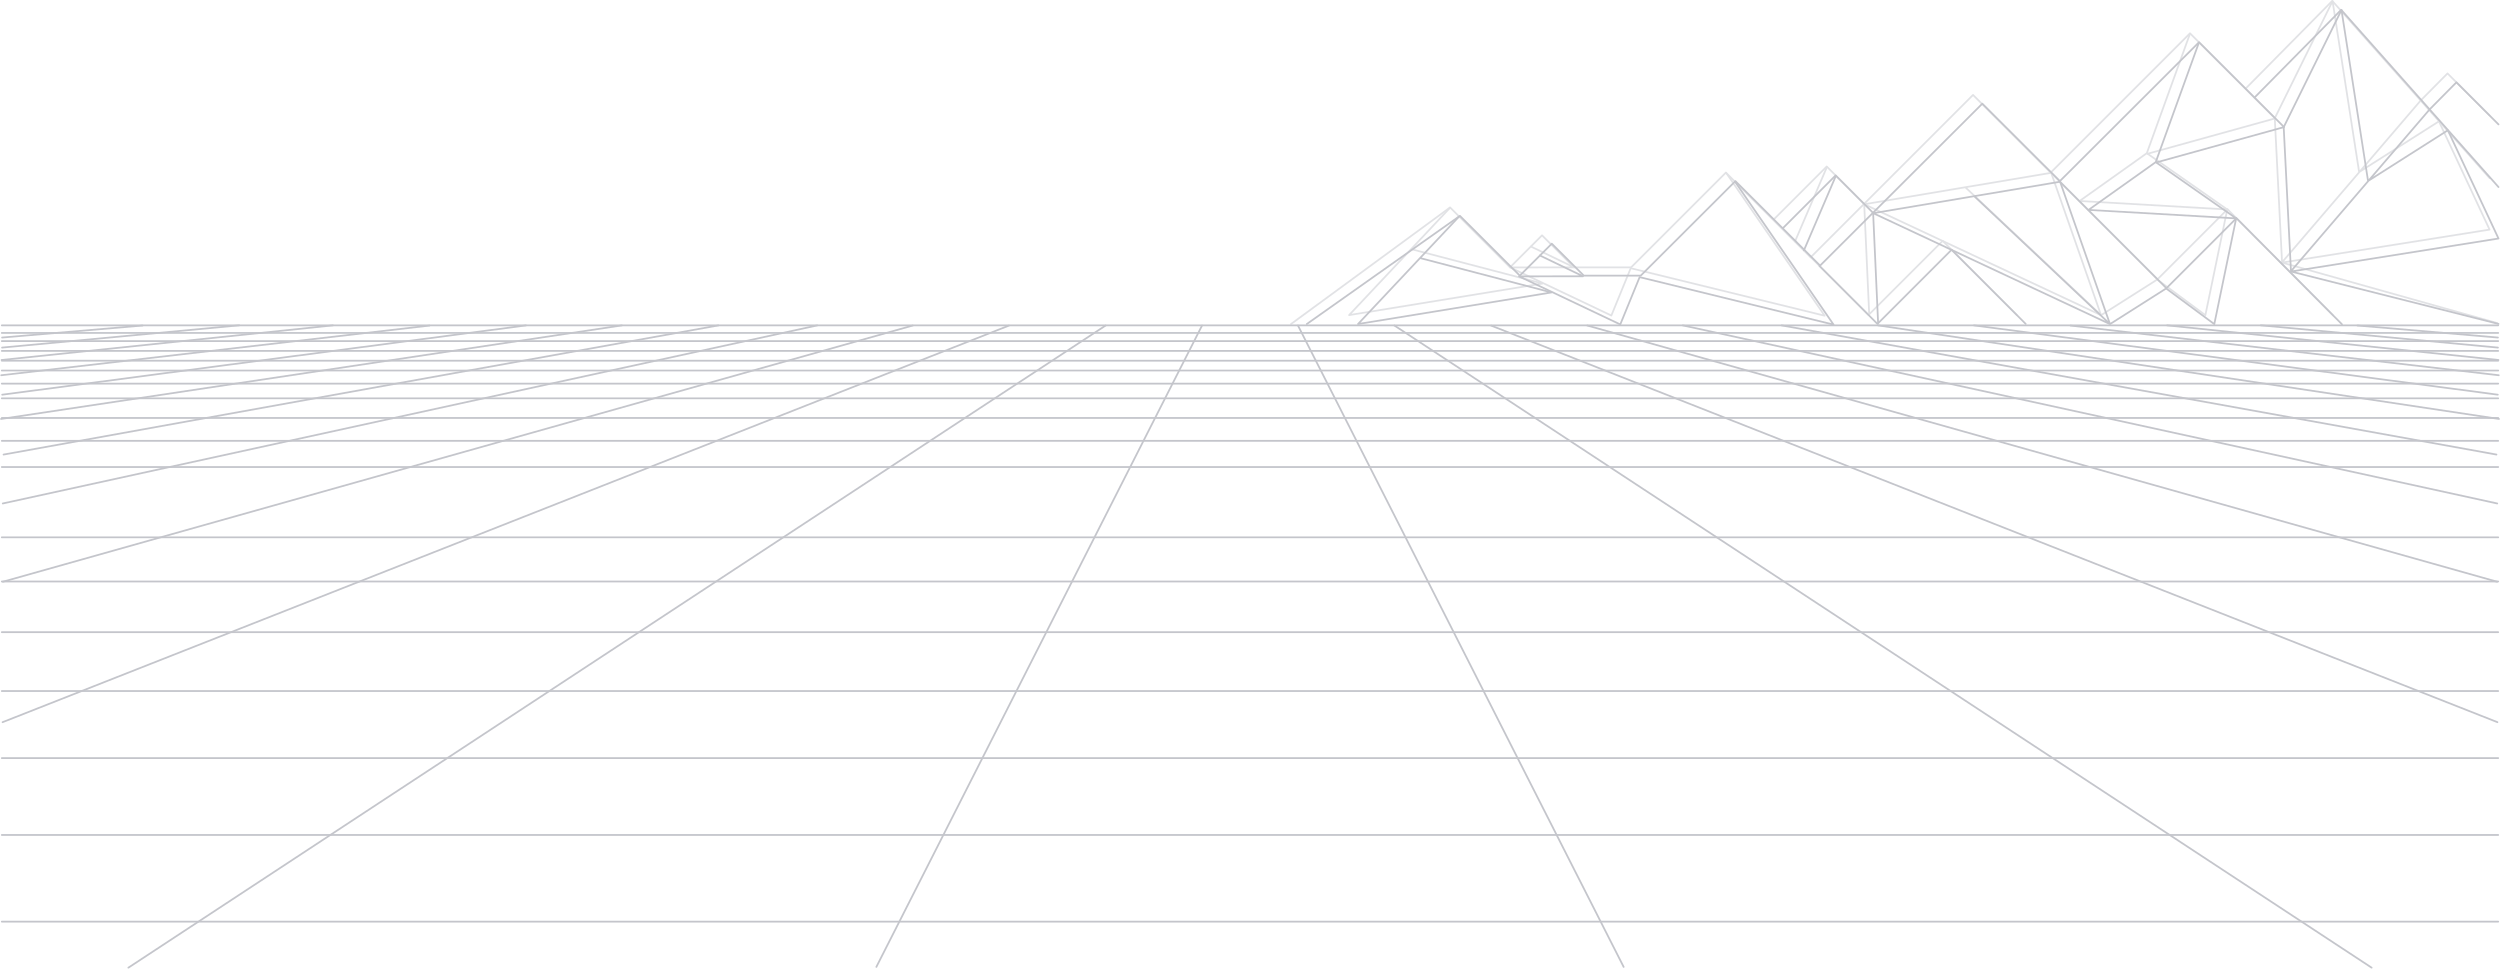 <svg xmlns="http://www.w3.org/2000/svg" width="1401.138" height="543.025" viewBox="0 0 1401.138 543.025">
  <g id="Group_26002" data-name="Group 26002" transform="translate(-10.462 -2221.667)" opacity="0.3">
    <g id="Group_25990" data-name="Group 25990" transform="translate(11.031 2404)">
      <path id="Path_9817" data-name="Path 9817" d="M0,0,78.744,6.742" transform="translate(1320.651 0.106)" fill="none" stroke="#383d51" stroke-linecap="round" stroke-width="1"/>
      <path id="Path_9818" data-name="Path 9818" d="M78.743,0,0,6.742" transform="translate(0.606 0.106)" fill="none" stroke="#383d51" stroke-linecap="round" stroke-width="1"/>
      <path id="Path_9819" data-name="Path 9819" d="M0,0,182.529,359.47" transform="translate(726.882 0.104)" fill="none" stroke="#383d51" stroke-linecap="round" stroke-width="1"/>
      <path id="Path_9820" data-name="Path 9820" d="M182.529,0,0,359.47" transform="translate(490.59 0.104)" fill="none" stroke="#383d51" stroke-linecap="round" stroke-width="1"/>
      <path id="Path_9821" data-name="Path 9821" d="M0,0,547.688,359.9" transform="translate(780.927 0.104)" fill="none" stroke="#383d51" stroke-linecap="round" stroke-width="1"/>
      <path id="Path_9822" data-name="Path 9822" d="M547.688,0,0,359.9" transform="translate(71.386 0.104)" fill="none" stroke="#383d51" stroke-linecap="round" stroke-width="1"/>
      <path id="Path_9823" data-name="Path 9823" d="M0,0,564.027,222.286" transform="translate(835.098 0.132)" fill="none" stroke="#383d51" stroke-linecap="round" stroke-width="1"/>
      <path id="Path_9824" data-name="Path 9824" d="M564.028,0,0,222.286" transform="translate(0.875 0.132)" fill="none" stroke="#383d51" stroke-linecap="round" stroke-width="1"/>
      <path id="Path_9825" data-name="Path 9825" d="M0,0,509.909,143.588" transform="translate(889.004 0.104)" fill="none" stroke="#383d51" stroke-linecap="round" stroke-width="1"/>
      <path id="Path_9826" data-name="Path 9826" d="M509.91,0,0,143.588" transform="translate(1.087 0.104)" fill="none" stroke="#383d51" stroke-linecap="round" stroke-width="1"/>
      <path id="Path_9827" data-name="Path 9827" d="M456.453,99.806,0,0" transform="translate(942.561 0.039)" fill="none" stroke="#383d51" stroke-linecap="round" stroke-width="1"/>
      <path id="Path_9828" data-name="Path 9828" d="M0,99.806,456.453,0" transform="translate(0.986 0.039)" fill="none" stroke="#383d51" stroke-linecap="round" stroke-width="1"/>
      <path id="Path_9829" data-name="Path 9829" d="M0,0,400.608,72.391" transform="translate(997.958 0.039)" fill="none" stroke="#383d51" stroke-linecap="round" stroke-width="1"/>
      <path id="Path_9830" data-name="Path 9830" d="M400.608,0,0,72.391" transform="translate(1.435 0.04)" fill="none" stroke="#383d51" stroke-linecap="round" stroke-width="1"/>
      <path id="Path_9831" data-name="Path 9831" d="M0,0,347.938,52.435" transform="translate(1052.062 0.039)" fill="none" stroke="#383d51" stroke-linecap="round" stroke-width="1"/>
      <path id="Path_9832" data-name="Path 9832" d="M347.938,0,0,52.435" transform="translate(0 0.039)" fill="none" stroke="#383d51" stroke-linecap="round" stroke-width="1"/>
      <path id="Path_9833" data-name="Path 9833" d="M0,0,293.541,38.838" transform="translate(1105.78 0.039)" fill="none" stroke="#383d51" stroke-linecap="round" stroke-width="1"/>
      <path id="Path_9834" data-name="Path 9834" d="M293.541,0,0,38.838" transform="translate(0.679 0.04)" fill="none" stroke="#383d51" stroke-linecap="round" stroke-width="1"/>
      <path id="Path_9835" data-name="Path 9835" d="M0,0,240.009,27.845" transform="translate(1159.857 0.132)" fill="none" stroke="#383d51" stroke-linecap="round" stroke-width="1"/>
      <path id="Path_9836" data-name="Path 9836" d="M240.009,0,0,27.845" transform="translate(0.132 0.132)" fill="none" stroke="#383d51" stroke-linecap="round" stroke-width="1"/>
      <path id="Path_9837" data-name="Path 9837" d="M0,0,185.7,19.4" transform="translate(1213.989 0.019)" fill="none" stroke="#383d51" stroke-linecap="round" stroke-width="1"/>
      <path id="Path_9838" data-name="Path 9838" d="M185.7,0,0,19.4" transform="translate(0.311 0.019)" fill="none" stroke="#383d51" stroke-linecap="round" stroke-width="1"/>
      <path id="Path_9839" data-name="Path 9839" d="M0,0,132.872,12.475" transform="translate(1266.526 0)" fill="none" stroke="#383d51" stroke-linecap="round" stroke-width="1"/>
      <path id="Path_9840" data-name="Path 9840" d="M132.872,0,0,12.475" transform="translate(0.602 0)" fill="none" stroke="#383d51" stroke-linecap="round" stroke-width="1"/>
      <line id="Line_163" data-name="Line 163" x2="1399.11" transform="translate(0.45 334.202)" fill="none" stroke="#383d51" stroke-linecap="round" stroke-width="1"/>
      <line id="Line_164" data-name="Line 164" x2="1399.11" transform="translate(0.45 285.627)" fill="none" stroke="#383d51" stroke-linecap="round" stroke-width="1"/>
      <line id="Line_165" data-name="Line 165" x2="1399.11" transform="translate(0.45 242.55)" fill="none" stroke="#383d51" stroke-linecap="round" stroke-width="1"/>
      <line id="Line_166" data-name="Line 166" x2="1399.11" transform="translate(0.45 204.973)" fill="none" stroke="#383d51" stroke-linecap="round" stroke-width="1"/>
      <line id="Line_167" data-name="Line 167" x2="1399.11" transform="translate(0.45 171.978)" fill="none" stroke="#383d51" stroke-linecap="round" stroke-width="1"/>
      <line id="Line_168" data-name="Line 168" x2="1399.11" transform="translate(0.45 143.565)" fill="none" stroke="#383d51" stroke-linecap="round" stroke-width="1"/>
      <line id="Line_169" data-name="Line 169" x2="1399.11" transform="translate(0.45 118.82)" fill="none" stroke="#383d51" stroke-linecap="round" stroke-width="1"/>
      <line id="Line_170" data-name="Line 170" x2="1399.11" transform="translate(0.45 79.41)" fill="none" stroke="#383d51" stroke-linecap="round" stroke-width="1"/>
      <line id="Line_171" data-name="Line 171" x2="1399.11" transform="translate(0.45 64.746)" fill="none" stroke="#383d51" stroke-linecap="round" stroke-width="1"/>
      <line id="Line_172" data-name="Line 172" x2="1399.11" transform="translate(0.45 51.915)" fill="none" stroke="#383d51" stroke-linecap="round" stroke-width="1"/>
      <line id="Line_173" data-name="Line 173" x2="1399.11" transform="translate(0.45 40.916)" fill="none" stroke="#383d51" stroke-linecap="round" stroke-width="1"/>
      <line id="Line_174" data-name="Line 174" x2="1399.11" transform="translate(0.45 32.668)" fill="none" stroke="#383d51" stroke-linecap="round" stroke-width="1"/>
      <line id="Line_175" data-name="Line 175" x2="1399.11" transform="translate(0.45 25.336)" fill="none" stroke="#383d51" stroke-linecap="round" stroke-width="1"/>
      <line id="Line_176" data-name="Line 176" x2="1399.11" transform="translate(0.45 19.836)" fill="none" stroke="#383d51" stroke-linecap="round" stroke-width="1"/>
      <line id="Line_177" data-name="Line 177" x2="1399.11" transform="translate(0.45 14.337)" fill="none" stroke="#383d51" stroke-linecap="round" stroke-width="1"/>
      <line id="Line_178" data-name="Line 178" x2="1399.11" transform="translate(0.45 8.838)" fill="none" stroke="#383d51" stroke-linecap="round" stroke-width="1"/>
      <path id="Path_9841" data-name="Path 9841" d="M0,0H1399.11" transform="translate(0.45 4.256)" fill="none" stroke="#383d51" stroke-linecap="round" stroke-width="1"/>
      <path id="Path_9842" data-name="Path 9842" d="M0,0H1399.11" transform="translate(0.45 0.02)" fill="none" stroke="#383d51" stroke-linecap="round" stroke-width="1"/>
    </g>
    <g id="Group_25996" data-name="Group 25996" transform="translate(734 2222.168)">
      <g id="Group_25994" data-name="Group 25994" opacity="0.5">
        <path id="Path_9865" data-name="Path 9865" d="M-7111.293-5502.5l-88.176-99.336L-7248-5552.7" transform="translate(7783.055 5601.832)" fill="none" stroke="#383d51" stroke-linecap="round" stroke-linejoin="round" stroke-width="1"/>
        <path id="Path_9866" data-name="Path 9866" d="M-7127.793-5420.722l89.151-65.35,33.595,33.595,17.961-17.961,17.961,17.961h31.934l53.129-53.129,47.5,47.5,91.026-91.026,43.524,43.524,78.071-78.071,47.7,47.7-71.488,19.82" transform="translate(7127.793 5601.832)" fill="none" stroke="#383d51" stroke-linecap="round" stroke-linejoin="round" stroke-width="1"/>
        <path id="Path_9867" data-name="Path 9867" d="M-7131.93-5537.6l-23.59-23.59-15.055,15.216-77.671,90.641-4.074-80.737,32.388-65.66,14.892,95.838,44.72-28.43,28.389,60.668-116.315,18.5,120.635,33.912" transform="translate(7803.692 5601.832)" fill="none" stroke="#383d51" stroke-linecap="round" stroke-linejoin="round" stroke-width="1"/>
        <path id="Path_9868" data-name="Path 9868" d="M-6900.286-5479.546l29.47-29.471L-6849.8-5488l2.784,61.485" transform="translate(7171.063 5601.832)" fill="none" stroke="#383d51" stroke-linecap="round" stroke-linejoin="round" stroke-width="1"/>
        <path id="Path_9869" data-name="Path 9869" d="M-6983.02-5458.27l32.478,32.478,41.55-41.55,41.549,41.55" transform="translate(7274.225 5601.832)" fill="none" stroke="#383d51" stroke-linecap="round" stroke-linejoin="round" stroke-width="1"/>
        <path id="Path_9870" data-name="Path 9870" d="M-7160.288-5505.914l60.111,60.111,16.76-16.76,22.5-22.5,59.159,59.5" transform="translate(7585.81 5601.832)" fill="none" stroke="#383d51" stroke-linecap="round" stroke-linejoin="round" stroke-width="1"/>
        <path id="Path_9871" data-name="Path 9871" d="M-7039.193-5005.2l-24.109,66.731,45.085,31.534-82.754-4.756,37.669-26.777" transform="translate(7542.952 5023.832)" fill="none" stroke="#383d51" stroke-linecap="round" stroke-linejoin="round" stroke-width="1"/>
        <path id="Path_9872" data-name="Path 9872" d="M-6897.534-4906.939l-12.261,59.253-26.984-19.974-31.473,19.974-132.721-62.175,104.757-17.622,27.964,79.8-76.021-71.63" transform="translate(7422.268 5023.832)" fill="none" stroke="#383d51" stroke-linecap="round" stroke-linejoin="round" stroke-width="1"/>
        <path id="Path_9873" data-name="Path 9873" d="M-6858.725-4930.736l-17.881,41.713" transform="translate(7159.092 5023.832)" fill="none" stroke="#383d51" stroke-linecap="round" stroke-width="1"/>
        <path id="Path_9874" data-name="Path 9874" d="M-6754.287-4927.482l55.22,80.092-108.69-26.627-10.859,26.528-56.721-26.952,35.829-.051-24.158-11.656" transform="translate(6998.165 5023.832)" fill="none" stroke="#383d51" stroke-linecap="round" stroke-linejoin="round" stroke-width="1"/>
        <path id="Path_9875" data-name="Path 9875" d="M-6660.664-4907.9l-56.578,60.168,108.435-17.7-73.21-19.153" transform="translate(6749.811 5023.832)" fill="none" stroke="#383d51" stroke-linecap="round" stroke-linejoin="round" stroke-width="1"/>
      </g>
      <g id="Group_25995" data-name="Group 25995" transform="translate(8.858 5)">
        <path id="Path_9876" data-name="Path 9876" d="M-7111.293-5502.5l-88.176-99.336L-7248-5552.7" transform="translate(7779.197 5601.832)" fill="none" stroke="#383d51" stroke-linecap="round" stroke-linejoin="round" stroke-width="1"/>
        <path id="Path_9877" data-name="Path 9877" d="M-7127.793-5425.73l85.817-60.625,33.557,33.5,17.941-17.909,17.941,17.909h31.9l53.068-52.975,47.449,47.365,90.923-90.763,43.475,43.4,77.982-77.845,47.647,47.563-71.407,19.763" transform="translate(7127.793 5601.832)" fill="none" stroke="#383d51" stroke-linecap="round" stroke-linejoin="round" stroke-width="1"/>
        <path id="Path_9878" data-name="Path 9878" d="M-7127.611-5537.6l-23.59-23.59-15.055,15.216-77.671,90.641-4.074-80.737,32.388-65.66,14.892,95.838,44.72-28.43,28.389,60.668-116.315,18.5,116.315,29.368" transform="translate(7795.516 5601.832)" fill="none" stroke="#383d51" stroke-linecap="round" stroke-linejoin="round" stroke-width="1"/>
        <path id="Path_9879" data-name="Path 9879" d="M-6900.286-5479.546l29.47-29.471L-6849.8-5488l2.784,61.485" transform="translate(7167.205 5601.832)" fill="none" stroke="#383d51" stroke-linecap="round" stroke-linejoin="round" stroke-width="1"/>
        <path id="Path_9880" data-name="Path 9880" d="M-6983.02-5458.27l32.478,32.478,41.55-41.55,41.549,41.55" transform="translate(7270.367 5601.832)" fill="none" stroke="#383d51" stroke-linecap="round" stroke-linejoin="round" stroke-width="1"/>
        <path id="Path_9881" data-name="Path 9881" d="M-7160.288-5505.914l60.111,60.111,16.76-16.76,22.5-22.5,59.159,59.5" transform="translate(7581.952 5601.832)" fill="none" stroke="#383d51" stroke-linecap="round" stroke-linejoin="round" stroke-width="1"/>
        <path id="Path_9882" data-name="Path 9882" d="M-7039.193-5005.2l-24.109,66.731,45.085,31.534-82.754-4.756,37.669-26.777" transform="translate(7539.094 5023.832)" fill="none" stroke="#383d51" stroke-linecap="round" stroke-linejoin="round" stroke-width="1"/>
        <path id="Path_9883" data-name="Path 9883" d="M-6897.534-4906.939l-12.261,59.253-26.984-19.974-31.473,19.974-132.721-62.175,104.757-17.622,27.964,79.8-76.021-71.63" transform="translate(7418.41 5023.832)" fill="none" stroke="#383d51" stroke-linecap="round" stroke-linejoin="round" stroke-width="1"/>
        <path id="Path_9884" data-name="Path 9884" d="M-6858.725-4930.736l-17.881,41.713" transform="translate(7155.234 5023.832)" fill="none" stroke="#383d51" stroke-linecap="round" stroke-width="1"/>
        <path id="Path_9885" data-name="Path 9885" d="M-6754.287-4927.482l55.22,80.092-108.69-26.627-10.859,26.528-56.721-26.952,35.829-.051-24.158-11.656" transform="translate(6994.307 5023.832)" fill="none" stroke="#383d51" stroke-linecap="round" stroke-linejoin="round" stroke-width="1"/>
        <path id="Path_9886" data-name="Path 9886" d="M-6660.664-4907.9l-56.578,60.168,108.435-17.7-73.21-19.153" transform="translate(6745.953 5023.832)" fill="none" stroke="#383d51" stroke-linecap="round" stroke-linejoin="round" stroke-width="1"/>
      </g>
    </g>
  </g>
</svg>
